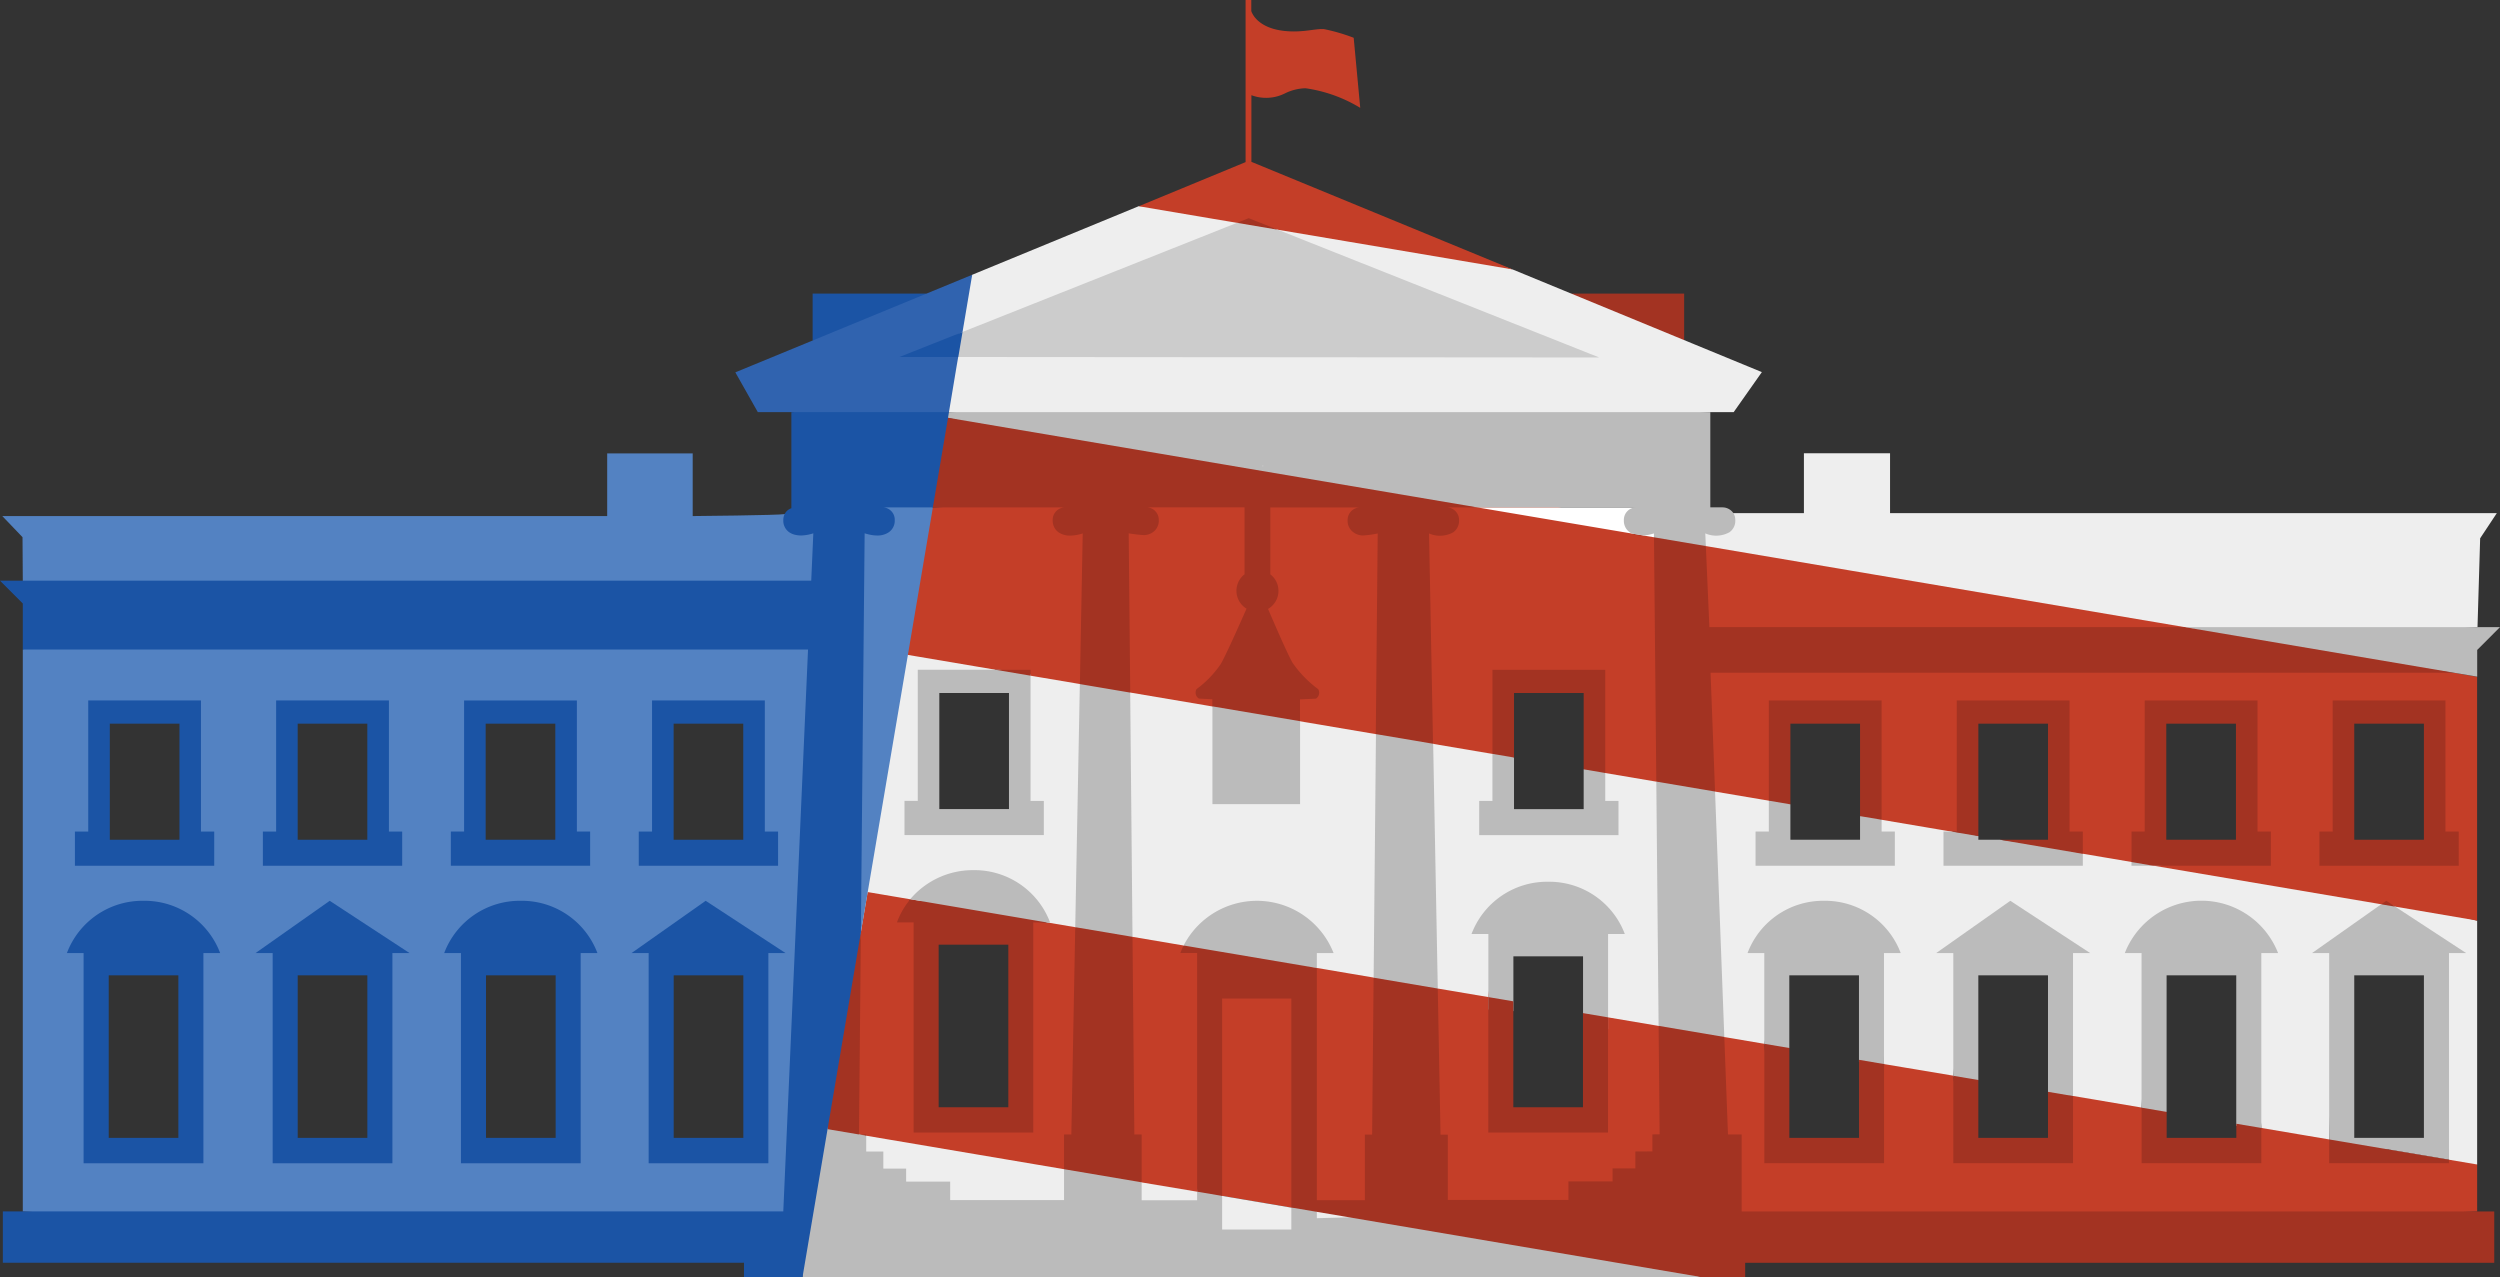 <svg xmlns="http://www.w3.org/2000/svg" viewBox="0 0 107.669 55"><rect x="0" y="0" width="107.669" height="55" fill="#333333" stroke="none"/><title>the-run</title><path d="M106.057,49.821l-.587.124-4.687-.093-.469-.78h0L98.97,47.946l-1.58.632-.327,1.243-4.406-.094L92.234,47.7l-1.39-1.228L89.28,47.2l-.342,2.616-4.437.031-.376-3.52-1.4-1.573-1.578,1.069-.3,3.994-4.5-.031-.359-4.835L72.407,40.7l-3.154,3.119-.387,4.631L64.449,48.4l-.229-7.6L45.09,39.725l-.949-.044-.016,8.7-4.391.141L39.641,39.6s-.687-.578-.439-.874h0L34.47,36.29l2.525,12.567,4.288,1.465,6.281,1.625,4.571-.524,1.59.269,1.888.32.521.088,4.473.193,11.66,1.073.791-.027,33.627-1.162V50.151Z" style="fill:#c43e28"/><path d="M97.949,37.467,89.28,36.7l-.331.475-4.542-.125-.283-1.223L82.7,34.675l-2,.571-.094.584.282,1.177-4.726-.04.458-1.208-.1-1.219-2.7-1.569-5.029.26L68.733,34.5l.446,1.284-4.9-.083.5-1.281-.164-1.89-3.836-2.787L47.615,28.467l-3.971.461.331,5.551.414,1.3-4.665-.028.083-1.159.359-.386.028-5.078,2.688-.279-4.474-2.962-1.065,5.234L35.8,40.632l-.33,12.76,25.979,1.045,11.607-1.1-.791.027-11.66-1.073-4.994-.282-3.479-.589-.371-.773-.207.676-2.389-.4-1.271-1.2-2.072.631-8.519-1.442-.086-.03-.225-.025-.532-2.889.614-5.813.294-1.736,1.832.31c-.248.3,2.863-.212,2.863-.212l3.025,1.209,1.218.206,1.373,1.215,1.092-.8,2.2.373c-.052.105.762.281.762.281l3.876.5.521.088.268.359.31-.261,2.447.414L60.58,43.3l1.342-.726,2.175.368.352-3.225,4.438.229.366,3.869,2.179.369,1.533,1.564,1.3-1.085,1.724.292.689-3.991h3.888l.579,4.864h0l2.983.5.444-5.3,4.291.047L89.28,47.2l2.954.5.3-6.5,4.433-.071.423,7.449,2.923.495.258-7.707,4.362-.047.536,8.627,1.216.206v-10.5ZM45.283,39.725h0Z" style="fill:#eee"/><path d="M81.4,22.1V19.52H77.712v0H77.69V22.1H74.654a3.8,3.8,0,0,1-1.9.52l.456.932L91.6,28.065l15.1-1.056.114-3.826.718-1.083Z" style="fill:#eee"/><polygon points="76.52 30.166 76.52 34.54 76.759 34.58 76.711 30.439 80.495 30.365 80.411 35.199 80.587 35.228 80.695 35.247 80.695 30.166 76.52 30.166" style="fill:none"/><path d="M105.694,28.974l-9.573-.7L94.09,27.009,73.467,23.518l-1.034,1.246-1.2-1.625L64.1,20.887l-23.926.966-3.189,2.719L39.1,28.205h0l3.781.64h0l1.111.072.391.183,2.123.359,1.37-.763.8,1.13,10.584,1.792,1.72-2.481.744,2.9,2.894.49.289-3.35,3.6-.125.281,4.181,2.541.43,1.594-.559.936.987,2.658.45.366-4.094,3.479-.021.329,4.821,3.43.581v-.015l.784.1-.022-5.387h3.625l.145,5.1.624,1.07,13.272,2.247.279-.032.334.136,3.521.6h0v-10.5Zm-8.549,7.967-4.4.345-.521-.088.6-1.42.137-5.3,3.6-.032.222,5.391Zm8.214-.074-4.916.275.5-1.427.085-5.3,3.721-.032-.011,5.423Z" style="fill:#c43e28"/><polygon points="105.223 35.567 104.978 35.567 104.978 30.166 100.805 30.166 100.805 35.567 100.559 35.567 100.559 35.813 100.314 35.813 100.314 37.286 105.47 37.286 105.47 35.813 105.223 35.813 105.223 35.567" style="fill:none"/><polygon points="97.129 35.567 96.884 35.567 96.884 30.166 92.71 30.166 92.71 35.567 92.465 35.567 92.465 35.813 92.219 35.813 92.219 37.198 92.741 37.286 97.375 37.286 97.375 35.813 97.129 35.813 97.129 35.567" style="fill:none"/><polygon points="84.417 35.877 84.124 35.827 84.124 35.827 84.417 35.877" style="fill:#c43e28"/><polygon points="80.695 35.247 80.695 35.247 80.587 35.228 80.695 35.247" style="fill:#c43e28"/><rect x="20.033" y="41.361" width="4.796" height="8.418" style="fill:none"/><path d="M38.257,20.341c.065.008-4.5,1.87-4.464,1.8-.283.052-3.96.085-3.96.085v-2.7H26.15v2.7L.1,22.227l.87.908L.982,25.02l2.67,1.1c-.9.681-2.67,1.858-2.67,1.858v24.2l32.95,1.547,3.144-13.568,3.1-18.3ZM8.582,49.784h-4.8V41.356h4.8ZM3.81,36.945l.453-1.086.107-5.344,3.722-.024.155,5.5.358.871Zm5.716,4.1h0Zm7.188,8.724H11.929v-8.4h4.784ZM11.874,36.933l.429-.954.346-5.511,3.424.012.227,5.4.453,1.062ZM24.829,49.779h-4.8V41.361h4.8ZM19.985,36.921l.429-1.121.179-5.3,3.65.012.119,5.237.429,1.157Zm12.9,12.819H28.135V41.4h4.751ZM28.037,37l.5-1.2.107-5.356,3.71-.024.072,5.392.549,1.217Z" style="fill:#5382c2"/><rect x="11.929" y="41.371" width="4.784" height="8.397" style="fill:none"/><polygon points="16.073 30.479 12.649 30.467 12.303 35.979 11.874 36.933 16.753 36.945 16.299 35.883 16.073 30.479" style="fill:none"/><rect x="3.782" y="41.356" width="4.801" height="8.427" style="fill:none"/><polygon points="8.092 30.491 4.37 30.515 4.263 35.859 3.81 36.945 8.605 36.861 8.247 35.99 8.092 30.491" style="fill:none"/><polygon points="24.363 35.752 24.244 30.515 20.594 30.503 20.415 35.8 19.985 36.921 24.793 36.909 24.363 35.752" style="fill:none"/><rect x="28.135" y="41.4" width="4.751" height="8.34" style="fill:none"/><polygon points="32.356 30.42 28.646 30.444 28.538 35.8 28.037 37.004 32.976 37.028 32.427 35.812 32.356 30.42" style="fill:none"/><polygon points="106.702 27.009 94.09 27.009 101.603 28.494 105.694 28.974 106.687 29.142 106.687 27.992 107.669 27.009 106.702 27.009" style="fill:#bbb"/><polygon points="64.9 32.168 64.618 32.525 65.118 32.61 65.118 32.61 65.118 32.61 64.9 32.168" style="fill:#a33322"/><path d="M40.862,39.532l4.228.192h0l-5.888-1h0C38.956,39.024,40.862,39.532,40.862,39.532Z" style="fill:#a33322"/><path d="M38.626,39.725h.721v9.051H44.5V39.725h.588l-3.2-1.1s-2.93.4-2.684.106a3.291,3.291,0,0,0-.577,1Zm1.8.961h3v7h-3Z" style="fill:#a33322"/><polygon points="48.653 28.535 48.662 28.536 48.662 28.531 48.653 28.535" style="fill:none"/><path d="M64.675,43.04h0V40.186h4v3.531h0l.341.339.237-.241h0v-4.09h.721a3.543,3.543,0,0,0-6.6,0H64.1v3.217h0l.328.446Z" style="fill:none"/><polygon points="42.881 28.846 39.867 28.846 39.867 34.247 39.622 34.247 39.622 34.493 39.377 34.493 39.377 35.966 44.532 35.966 44.532 34.493 44.287 34.493 44.287 34.247 44.042 34.247 44.042 29.042 42.882 28.846 42.881 28.846" style="fill:none"/><polygon points="53.414 35.966 53.414 37.535 54.844 37.535 54.844 35.966 54.844 35.826 53.414 35.826 53.414 35.966" style="fill:none"/><polygon points="45.268 39.725 45.283 39.725 45.283 39.724 45.268 39.724 45.268 39.725" style="fill:none"/><polygon points="60.525 29.792 61.164 29.859 60.979 29.137 60.525 29.792" style="fill:none"/><polygon points="54.118 30.169 53.86 30.704 54.19 30.304 54.118 30.169" style="fill:#fff"/><polygon points="68.292 33.147 68.293 33.146 68.292 33.147 68.292 33.147" style="fill:#c43e28"/><polygon points="43.644 28.928 42.881 28.846 42.881 28.846 42.882 28.846 44.042 29.042 44.042 29.042 43.644 28.928" style="fill:#c43e28"/><polygon points="54.2 30.292 54.19 30.304 54.454 30.803 54.2 30.292" style="fill:#c43e28"/><polygon points="53.86 30.704 53.86 30.704 53.86 30.704 53.86 30.704" style="fill:#c43e28"/><polygon points="56.252 31.109 56.252 31.109 56.252 31.109 56.252 31.109" style="fill:#c43e28"/><polygon points="68.675 43.717 68.675 43.717 68.885 44.345 69.253 43.815 69.016 44.056 68.675 43.717" style="fill:#c43e28"/><polygon points="64.675 43.04 64.675 43.04 64.675 43.04 64.425 43.389 64.097 42.942 64.32 43.575 64.675 43.04" style="fill:#c43e28"/><polygon points="69.253 43.815 69.253 43.815 69.253 43.815 69.253 43.815 68.675 43.717 68.675 43.717 68.885 44.345 69.253 43.815" style="fill:#a33322"/><polygon points="64.32 43.575 64.675 43.04 64.675 43.04 64.097 42.942 64.097 42.942 64.32 43.575" style="fill:#a33322"/><path d="M66.675,37.975a3.478,3.478,0,0,0-3.3,2.25H64.1v3.217l.223.633.855-.535V41.186h3v3.031l.711.628.367-.53v-4.09h.721A3.478,3.478,0,0,0,66.675,37.975Z" style="fill:#bbb"/><polygon points="45.268 39.725 45.283 39.725 45.283 39.724 45.268 39.724 45.268 39.725" style="fill:none"/><polygon points="69.705 34.493 69.134 34.493 69.134 33.291 68.794 32.85 68.205 33.133 68.205 34.846 65.205 34.846 65.205 32.625 64.605 32.168 64.276 32.467 64.276 34.493 63.705 34.493 63.705 35.966 69.705 35.966 69.705 34.493" style="fill:#bbb"/><polygon points="53.414 35.966 53.414 37.535 54.844 37.535 54.844 35.966 54.844 35.826 53.414 35.826 53.414 35.966" style="fill:none"/><polygon points="45.268 39.725 45.283 39.725 45.283 39.724 45.268 39.724 45.268 39.725" style="fill:none"/><polygon points="44.287 34.247 44.042 34.247 44.042 29.042 43.644 28.928 42.881 28.846 39.867 28.846 39.867 34.247 39.622 34.247 39.622 34.493 39.377 34.493 39.377 35.966 44.532 35.966 44.532 34.493 44.287 34.493 44.287 34.247" style="fill:none"/><polygon points="67.673 12.645 69.903 15.002 72.532 14.647 72.532 12.645 67.673 12.645" style="fill:#a33322"/><rect x="52.135" y="51.691" width="1.59" style="fill:#fff"/><rect x="49.398" y="51.692" width="2.159" style="fill:#fff"/><polygon points="65.146 11.605 55.548 8.64 49.045 8.879 41.87 11.834 40.019 14.819 40.869 17.75 55.777 19.487 73.598 17.75 73.659 17.75 74.665 17.75 75.879 16.026 65.146 11.605" style="fill:#eee"/><polygon points="61.922 42.574 61.723 32.035 60.663 30.375 59.259 31.618 59.159 42.106 60.36 43.685 61.922 42.574" style="fill:#bbb"/><polygon points="48.774 40.348 48.675 29.826 47.958 28.078 46.506 29.459 46.308 39.931 47.554 41.274 48.774 40.348" style="fill:#bbb"/><polygon points="45.268 39.725 45.283 39.725 45.283 39.724 45.268 39.724 45.268 39.725" style="fill:none"/><polygon points="84.124 46.332 84.124 46.332 84.353 46.879 84.702 46.43 84.702 46.43 84.124 46.332 84.124 46.332" style="fill:#ccc"/><polygon points="88.702 47.107 88.702 47.107 88.948 47.714 89.28 47.205 89.28 47.205 89.28 47.205 88.702 47.107" style="fill:#ccc"/><polygon points="90.016 41.045 90.016 41.045 86.579 38.795 83.388 41.045 83.388 41.045 84.124 41.045 84.124 46.332 84.124 46.332 84.635 46.794 85.202 46.514 85.202 42.006 88.202 42.006 88.202 47.107 89.28 47.205 89.28 47.205 89.28 41.045 90.016 41.045" style="fill:#bbb"/><polygon points="102.969 38.971 102.826 38.911 102.565 38.945 102.831 38.915 102.969 38.971" style="fill:#ccc"/><polygon points="100.599 49.447 100.891 49.171 100.313 49.073 100.599 49.447" style="fill:#ccc"/><polygon points="103.648 49.948 105.47 49.946 102.873 49.506 103.648 49.948" style="fill:#ccc"/><path d="M103.158,39.049l-.189-.079-.138-.056-.266.031-.013,0c-.717.505-2.975,2.1-2.976,2.1h.736v8.028h0l1.039.509,1.521-.076,2.6.439v-8.9h.736S104.057,39.637,103.158,39.049Zm1.234,9.957h-3v-7h3Z" style="fill:#bbb"/><polygon points="75.985 44.954 76.231 45.292 76.563 45.052 75.985 44.954 75.985 44.954" style="fill:#ccc"/><path d="M78.563,38.795a3.477,3.477,0,0,0-3.3,2.25h.721v3.91l.518.42.559-.239v-3.13h3v3.724l.761.356.316-.258h0V41.045h.721A3.477,3.477,0,0,0,78.563,38.795Z" style="fill:#bbb"/><polygon points="92.234 47.705 92.234 47.705 92.497 48.194 92.812 47.803 92.812 47.803 92.234 47.705 92.234 47.705" style="fill:#ccc"/><polygon points="96.812 48.48 97.091 48.883 97.39 48.578 97.39 48.578 96.812 48.48" style="fill:#ccc"/><path d="M97.39,41.045h.721a3.543,3.543,0,0,0-6.6,0h.721V47.7h0l.518.3.56-.114V42.006h3V48.48l.48.232.6-.134h0Z" style="fill:#bbb"/><polygon points="71.432 44.184 72.763 45.335 74.262 44.663 73.863 34.09 72.543 32.575 71.333 33.662 71.432 44.184" style="fill:#bbb"/><polygon points="45.268 39.725 45.283 39.725 45.283 39.724 45.268 39.724 45.268 39.725" style="fill:none"/><polygon points="77.02 34.625 76.701 34.274 76.52 34.54 76.52 34.54 77.02 34.625 77.02 34.625" style="fill:#ccc"/><polygon points="75.607 35.813 75.607 37.286 81.607 37.286 81.607 35.813 81.036 35.813 81.036 35.305 80.5 35.115 80.108 35.147 80.108 36.166 77.108 36.166 77.108 34.639 76.591 34.359 76.179 34.482 76.179 35.813 75.607 35.813" style="fill:#bbb"/><polygon points="89.702 37.286 89.702 36.773 88.286 36.437 86.128 36.166 85.203 36.166 85.205 36.009 84.76 35.889 84.034 35.813 83.702 35.813 83.702 37.286 89.702 37.286" style="fill:#bbb"/><polygon points="92.728 37.286 92.186 37.102 91.797 37.127 91.797 37.286 92.728 37.286" style="fill:#bbb"/><polygon points="81.922 41.045 81.922 41.045 81.907 41.045 81.907 41.045 81.922 41.045" style="fill:#fff"/><polygon points="75.293 41.045 75.293 41.045 75.309 41.045 75.309 41.045 75.293 41.045" style="fill:#fff"/><rect x="51.557" y="51.692" width="0.578" style="fill:#fff"/><polygon points="45.283 39.725 45.283 39.724 45.268 39.724 45.268 39.725 45.283 39.725" style="fill:#fff"/><path d="M45.224,39.725h0a3.478,3.478,0,0,0-3.3-2.25A3.533,3.533,0,0,0,39.2,38.728l5.888,1Z" style="fill:#bbb"/><polygon points="70.034 39.725 70.034 39.724 70.018 39.724 70.018 39.725 70.034 39.725" style="fill:#fff"/><polygon points="63.405 39.724 63.405 39.725 63.42 39.725 63.42 39.724 63.405 39.724" style="fill:#fff"/><polygon points="70.974 23.08 70.974 23.08 70.974 23.08 70.974 23.08" style="fill:#fff"/><polygon points="57.493 41.045 57.493 41.045 57.478 41.045 57.478 41.045 57.493 41.045" style="fill:#fff"/><path d="M57.434,41.045h0a3.549,3.549,0,0,0-6.458-.324l1.419.443,4.318.528v-.647Z" style="fill:#bbb"/><polygon points="58.076 52.428 56.713 52.465 56.713 52.197 56.4 51.935 55.614 52.011 55.614 52.953 52.635 52.953 52.635 51.506 51.835 51.156 51.557 51.324 51.557 51.692 51.557 51.692 51.557 51.692 49.168 51.693 49.168 50.92 47.435 49.873 45.825 50.354 45.825 51.685 40.922 51.685 40.922 50.888 39.025 50.888 39.025 50.33 38.043 50.33 38.043 49.593 37.306 49.593 37.306 48.912 36.994 48.856 35.39 47.673 34.565 51.165 34.563 55 73.271 55 65.558 52.458 58.076 52.428" style="fill:#bbb"/><path d="M57.947,10.386l7.2,1.219L53.895,6.97V4.1a1.812,1.812,0,0,0,1.466-.089,2.124,2.124,0,0,1,.866-.21,6.207,6.207,0,0,1,2.355.844L58.3,1.627a8.025,8.025,0,0,0-1.278-.373c-.3-.024-.724.1-1.291.1-1.51,0-1.806-.768-1.841-.877V0h-.246V6.982l-4.6,1.9,3.046.516Z" style="fill:#c43e28"/><rect x="49.577" y="21.85" width="4.283" height="0.001" style="fill:#c43e28"/><rect x="53.86" y="21.851" width="0.595" style="fill:#c43e28"/><path d="M70.773,23.062l-.216-.117-.273.034a.928.928,0,0,0,.411.087C70.72,23.066,70.747,23.064,70.773,23.062Z" style="fill:#a33322"/><polygon points="73.863 34.09 73.67 28.974 105.694 28.974 94.09 27.009 73.619 27.009 73.467 23.518 72.341 22.28 71.233 23.14 71.333 33.662 73.863 34.09" style="fill:#a33322"/><polygon points="105.223 35.567 104.978 35.567 104.978 30.166 100.805 30.166 100.805 35.567 100.559 35.567 100.559 35.813 100.314 35.813 100.314 37.286 105.47 37.286 105.47 35.813 105.223 35.813 105.223 35.567" style="fill:none"/><polygon points="97.129 35.567 96.884 35.567 96.884 30.166 92.71 30.166 92.71 35.567 92.465 35.567 92.465 35.813 92.219 35.813 92.219 37.198 92.741 37.286 97.375 37.286 97.375 35.813 97.129 35.813 97.129 35.567" style="fill:none"/><polygon points="76.179 34.483 77.108 34.641 77.108 31.166 80.108 31.166 80.108 35.149 81.036 35.304 81.036 30.166 76.179 30.166 76.179 34.483" style="fill:#a33322"/><polygon points="85.203 31.166 88.203 31.166 88.203 36.166 86.128 36.166 89.702 36.773 89.702 35.813 89.131 35.813 89.131 30.166 84.273 30.166 84.273 35.813 84.033 35.813 85.203 36.011 85.203 31.166" style="fill:#a33322"/><path d="M97.226,35.813V30.166H92.368v5.647H91.8v1.313l.935.16H97.8V35.813Zm-3.929.353v-5h3v5Z" style="fill:#a33322"/><path d="M105.32,35.813V30.166h-4.857v5.647h-.571v1.473h6V35.813Zm-3.928.353v-5h3v5Z" style="fill:#a33322"/><polygon points="61.153 22.835 61.153 22.835 61.153 22.835 61.153 22.835" style="fill:#c43e28"/><polygon points="70.935 49.593 70.932 49.593 70.932 49.597 71.163 49.597 71.163 49.593 71.165 49.593 71.165 48.86 70.935 48.86 70.935 49.593" style="fill:#c43e28"/><rect x="53.724" y="51.691" width="2.41" style="fill:#c43e28"/><polygon points="49.086 48.858 49.085 48.858 48.856 48.858 48.854 48.858 48.774 40.348 46.308 39.931 46.14 48.858 45.825 48.858 45.825 50.354 49.168 50.92 49.168 48.858 49.086 48.858" style="fill:#a33322"/><polygon points="102.873 49.506 102.873 49.506 105.47 49.946 102.873 49.506" style="fill:#a33322"/><polygon points="100.891 49.171 100.313 49.073 100.313 49.073 100.891 49.171 100.891 49.171" style="fill:#a33322"/><polygon points="105.47 50.096 105.47 49.946 102.873 49.506 100.313 49.073 100.313 50.096 105.47 50.096" style="fill:#a33322"/><polygon points="81.141 45.827 81.141 45.827 81.141 45.827 81.141 45.827" style="fill:#a33322"/><polygon points="76.563 45.052 76.563 45.052 75.985 44.954 75.985 44.954 75.985 44.954 76.563 45.052" style="fill:#a33322"/><polygon points="81.141 50.096 81.141 45.827 81.141 45.827 80.064 45.644 80.064 49.006 77.063 49.006 77.063 45.136 75.985 44.954 75.985 44.954 75.985 50.096 81.141 50.096" style="fill:#a33322"/><polygon points="89.28 50.096 89.28 47.205 88.202 47.022 88.202 49.006 85.202 49.006 85.202 46.514 84.124 46.332 84.124 50.096 89.28 50.096" style="fill:#a33322"/><polygon points="97.39 50.096 97.39 48.578 96.313 48.397 96.313 49.006 93.313 49.006 93.313 47.887 92.234 47.705 92.234 50.096 97.39 50.096" style="fill:#a33322"/><rect x="56.135" y="51.69" width="0.578" style="fill:#c43e28"/><polygon points="38.654 39.724 38.655 39.725 38.67 39.725 38.67 39.724 38.654 39.724" style="fill:#c43e28"/><path d="M106.685,52.176H75.01V48.86h-.59l-.158-4.2-2.83-.479.044,4.673v0h-.311v.733h0v0h-.734v.733h-.982v.559h-1.9v.8l-5.195,0V48.866h-.314l-.119-6.292-2.763-.468-.064,6.76h-.313V51.69H56.713v-10h0l-5.737-.971a3.233,3.233,0,0,0-.14.324h.721v10.28l1.078.182v-8.5h2.979v9l2.463.417L73.271,55H75.16v-.614h32.261v-2.21Z" style="fill:#a33322"/><polygon points="50.865 41.045 50.865 41.045 50.88 41.045 50.88 41.045 50.865 41.045" style="fill:#c43e28"/><rect x="70.932" y="48.86" width="0.003" height="0.733" style="fill:#c43e28"/><polygon points="70.935 48.856 70.935 48.86 71.165 48.86 71.246 48.86 71.246 48.856 70.935 48.856" style="fill:#c43e28"/><polygon points="70.198 49.593 70.198 49.597 70.428 49.597 70.932 49.597 70.932 49.593 70.198 49.593" style="fill:#c43e28"/><polygon points="34.998 12.645 34.998 14.665 39.102 15.405 39.901 12.645 34.998 12.645" style="fill:#1b54a5"/><polygon points="41.454 14.296 41.87 11.834 31.669 16.036 32.638 17.75 34.133 17.75 38.241 19.622 40.869 17.75 41.201 15.757 41.454 14.296" style="fill:#3063af"/><polygon points="34.881 22.958 34.876 22.958 34.881 22.958 34.881 22.958" style="fill:#3063af"/><polygon points="9.541 41.045 9.541 41.045 9.525 41.045 9.526 41.045 9.541 41.045" style="fill:#3063af"/><polygon points="2.912 41.045 2.912 41.045 2.928 41.045 2.928 41.045 2.912 41.045" style="fill:#3063af"/><polygon points="3.192 40.759 3.192 40.759 3.192 40.759 3.192 40.759" style="fill:#3063af"/><path d="M71.233,23.14l0-.168a.84.84,0,0,0-.406-.568c.027-.276-.451-.547-.353-.551H63.628Z" style="fill:#fff"/><polygon points="37.306 48.856 36.994 48.856 37.076 40.154 35.453 44.567 35.642 48.63 37.306 48.912 37.306 48.856" style="fill:#a33322"/><polygon points="102.554 38.947 103.162 39.05 102.771 38.794 102.554 38.947" style="fill:#a33322"/><polygon points="9.525 41.045 9.541 41.045 9.541 41.045 9.525 41.045 9.525 41.045" style="fill:none"/><polygon points="3.192 40.759 3.192 40.759 3.192 40.759 3.192 40.759" style="fill:#3063af"/><path d="M3.8,30.166v5.647H3.226v1.473h6V35.813H8.655V30.166Zm.929,6v-5h3v5Z" style="fill:#1b54a5"/><path d="M11.892,30.166v5.647h-.571v1.473h6V35.813H16.75V30.166Zm.928,6v-5h3v5Z" style="fill:#1b54a5"/><path d="M11.007,41.045h.736V50.1H16.9V41.045h.736L14.2,38.795Zm4.814,7.961h-3v-7h3Z" style="fill:#1b54a5"/><path d="M19.987,30.166v5.647h-.571v1.473h6V35.813h-.571V30.166Zm.929,6v-5h3v5Z" style="fill:#1b54a5"/><path d="M28.082,30.166v5.647H27.51v1.473h6V35.813h-.571V30.166Zm.929,6v-5h3v5Z" style="fill:#1b54a5"/><path d="M27.2,41.045h.736V50.1h5.156V41.045h.736l-3.437-2.25Zm4.814,7.961h-3v-7h3Z" style="fill:#1b54a5"/><path d="M6.182,38.795a3.478,3.478,0,0,0-3.3,2.25H3.6V50.1H8.76V41.045h.721A3.477,3.477,0,0,0,6.182,38.795Zm-2.99,1.964Zm4.49,8.247h-3v-7h3Z" style="fill:#1b54a5"/><path d="M22.431,38.795a3.478,3.478,0,0,0-3.3,2.25h.721V50.1h5.156V41.045h.721A3.477,3.477,0,0,0,22.431,38.795Zm1.5,10.211h-3v-7h3Z" style="fill:#1b54a5"/><path d="M34.083,17.75v4.137a.512.512,0,0,0-.29.252.591.591,0,0,0-.058.268.6.6,0,0,0,.249.511.732.732,0,0,0,.238.109,1.072,1.072,0,0,0,.325.033,1.817,1.817,0,0,0,.481-.091l-.09,2.04H0l.982.982v1.982H34.8l-1.066,24.2H.123v2.21H32.042V55h2.521l1.078-6.37,1.435-8.476.162-17.186a2.1,2.1,0,0,0,.248.064,1.533,1.533,0,0,0,.289.031.859.859,0,0,0,.51-.145.6.6,0,0,0,.249-.511.529.529,0,0,0-.492-.554h2.132l2.5-1.681L40.869,17.75Zm.8,5.208h0Z" style="fill:#1b54a5"/><path d="M74.654,22.1h0a.574.574,0,0,0-.477-.249h-.518v-4.1H40.869l-.041.243L52.963,20.86l10.666.993h6.844a.535.535,0,0,0-.537.558.6.6,0,0,0,.249.511.681.681,0,0,0,.1.058l.489.083a1.848,1.848,0,0,0,.459-.091l0,.168,2.234.378-.024-.546a1.175,1.175,0,0,0,1.044-.052.6.6,0,0,0,.248-.511A.572.572,0,0,0,74.654,22.1Z" style="fill:#bbb"/><path d="M59.341,22.978a4.342,4.342,0,0,1-.638.087.694.694,0,0,1-.408-.138.6.6,0,0,1-.249-.511.539.539,0,0,1,.559-.558l-4.15-.007h0v6.994h1.8v.494l3.026.32Z" style="fill:none"/><polygon points="61.153 22.835 61.153 22.835 61.153 22.835 61.153 22.835" style="fill:none"/><path d="M52.077,28.846H53.86V21.851H49.346a.538.538,0,0,1,.559.558.6.6,0,0,1-.249.511.709.709,0,0,1-.184.093.738.738,0,0,1-.192.036,6.387,6.387,0,0,1-.671-.077l.052,5.566,3.415.361Z" style="fill:none"/><polygon points="54.2 30.292 54.19 30.304 54.118 30.169 53.86 30.704 53.86 30.704 53.86 30.704 54.455 30.805 54.454 30.803 54.2 30.292" style="fill:#a33322"/><polygon points="48.662 28.536 48.675 29.826 48.662 28.536 48.662 28.536" style="fill:#a33322"/><polygon points="64.097 48.776 69.253 48.776 69.253 43.815 69.253 43.815 69.253 43.815 68.175 43.632 68.175 47.686 65.175 47.686 65.175 43.125 64.097 42.942 64.097 42.942 64.097 42.942 64.097 48.776" style="fill:#a33322"/><polygon points="69.134 28.846 64.276 28.846 64.276 32.467 65.205 32.625 65.205 29.846 68.205 29.846 68.205 33.133 69.134 33.291 69.134 28.846" style="fill:#a33322"/><path d="M44.383,34.493V29.042l-.463-.114-.887-.083H39.526v5.647h-.571v1.473h6V34.493Zm-3.929.353v-5h3v5Z" style="fill:#bbb"/><polygon points="44.383 28.846 44.383 29.1 42.875 28.846 44.383 28.846" style="fill:#a33322"/><polygon points="53.803 9.55 53.273 9.597 41.454 14.296 40.082 15.029 41.272 15.375 68.876 15.396 55.033 9.895 53.803 9.55" style="fill:#ccc"/><polygon points="53.778 9.396 53.273 9.597 55.033 9.895 53.778 9.396" style="fill:#a33322"/><polygon points="38.737 15.374 41.272 15.375 41.454 14.296 38.737 15.374" style="fill:#1b54a5"/><polygon points="52.216 34.632 55.992 34.632 55.992 31.065 53.96 29.292 52.216 30.426 52.216 34.632" style="fill:#bbb"/><polygon points="54.397 20.028 54.348 20.08 54.408 20.086 54.397 20.028" style="fill:#ccc"/><path d="M62.316,21.853h1.313l-22.8-3.86-.653,3.86,5.719,0a.539.539,0,0,0-.559.558.642.642,0,0,0,.093.344.587.587,0,0,0,.156.167.859.859,0,0,0,.51.145,1.764,1.764,0,0,0,.535-.094l-.122,6.489,2.169.367L48.61,22.97a6.387,6.387,0,0,0,.671.077.738.738,0,0,0,.192-.036.709.709,0,0,0,.184-.093.6.6,0,0,0,.249-.511.538.538,0,0,0-.559-.558h.23l4.022,0v2.875h.012a.9.9,0,0,0,.074,1.49c-.389.882-.908,2.035-1.106,2.378a4.435,4.435,0,0,1-1.045,1.085.3.3,0,0,0,.1.409l.578.03v.305l3.776.639V30.12l.684-.03a.3.3,0,0,0,.1-.409,4.859,4.859,0,0,1-1.1-1.128c-.2-.344-.689-1.463-1.06-2.328a.9.9,0,0,0,.086-1.5h.012V21.855l3.888,0a.539.539,0,0,0-.559.558.6.6,0,0,0,.249.511.694.694,0,0,0,.408.138,4.342,4.342,0,0,0,.638-.087l-.082,8.64,2.465.417-.171-9.057a1.176,1.176,0,0,0,1.044-.051.6.6,0,0,0,.248-.511A.54.54,0,0,0,62.316,21.853Z" style="fill:#a33322"/></svg>